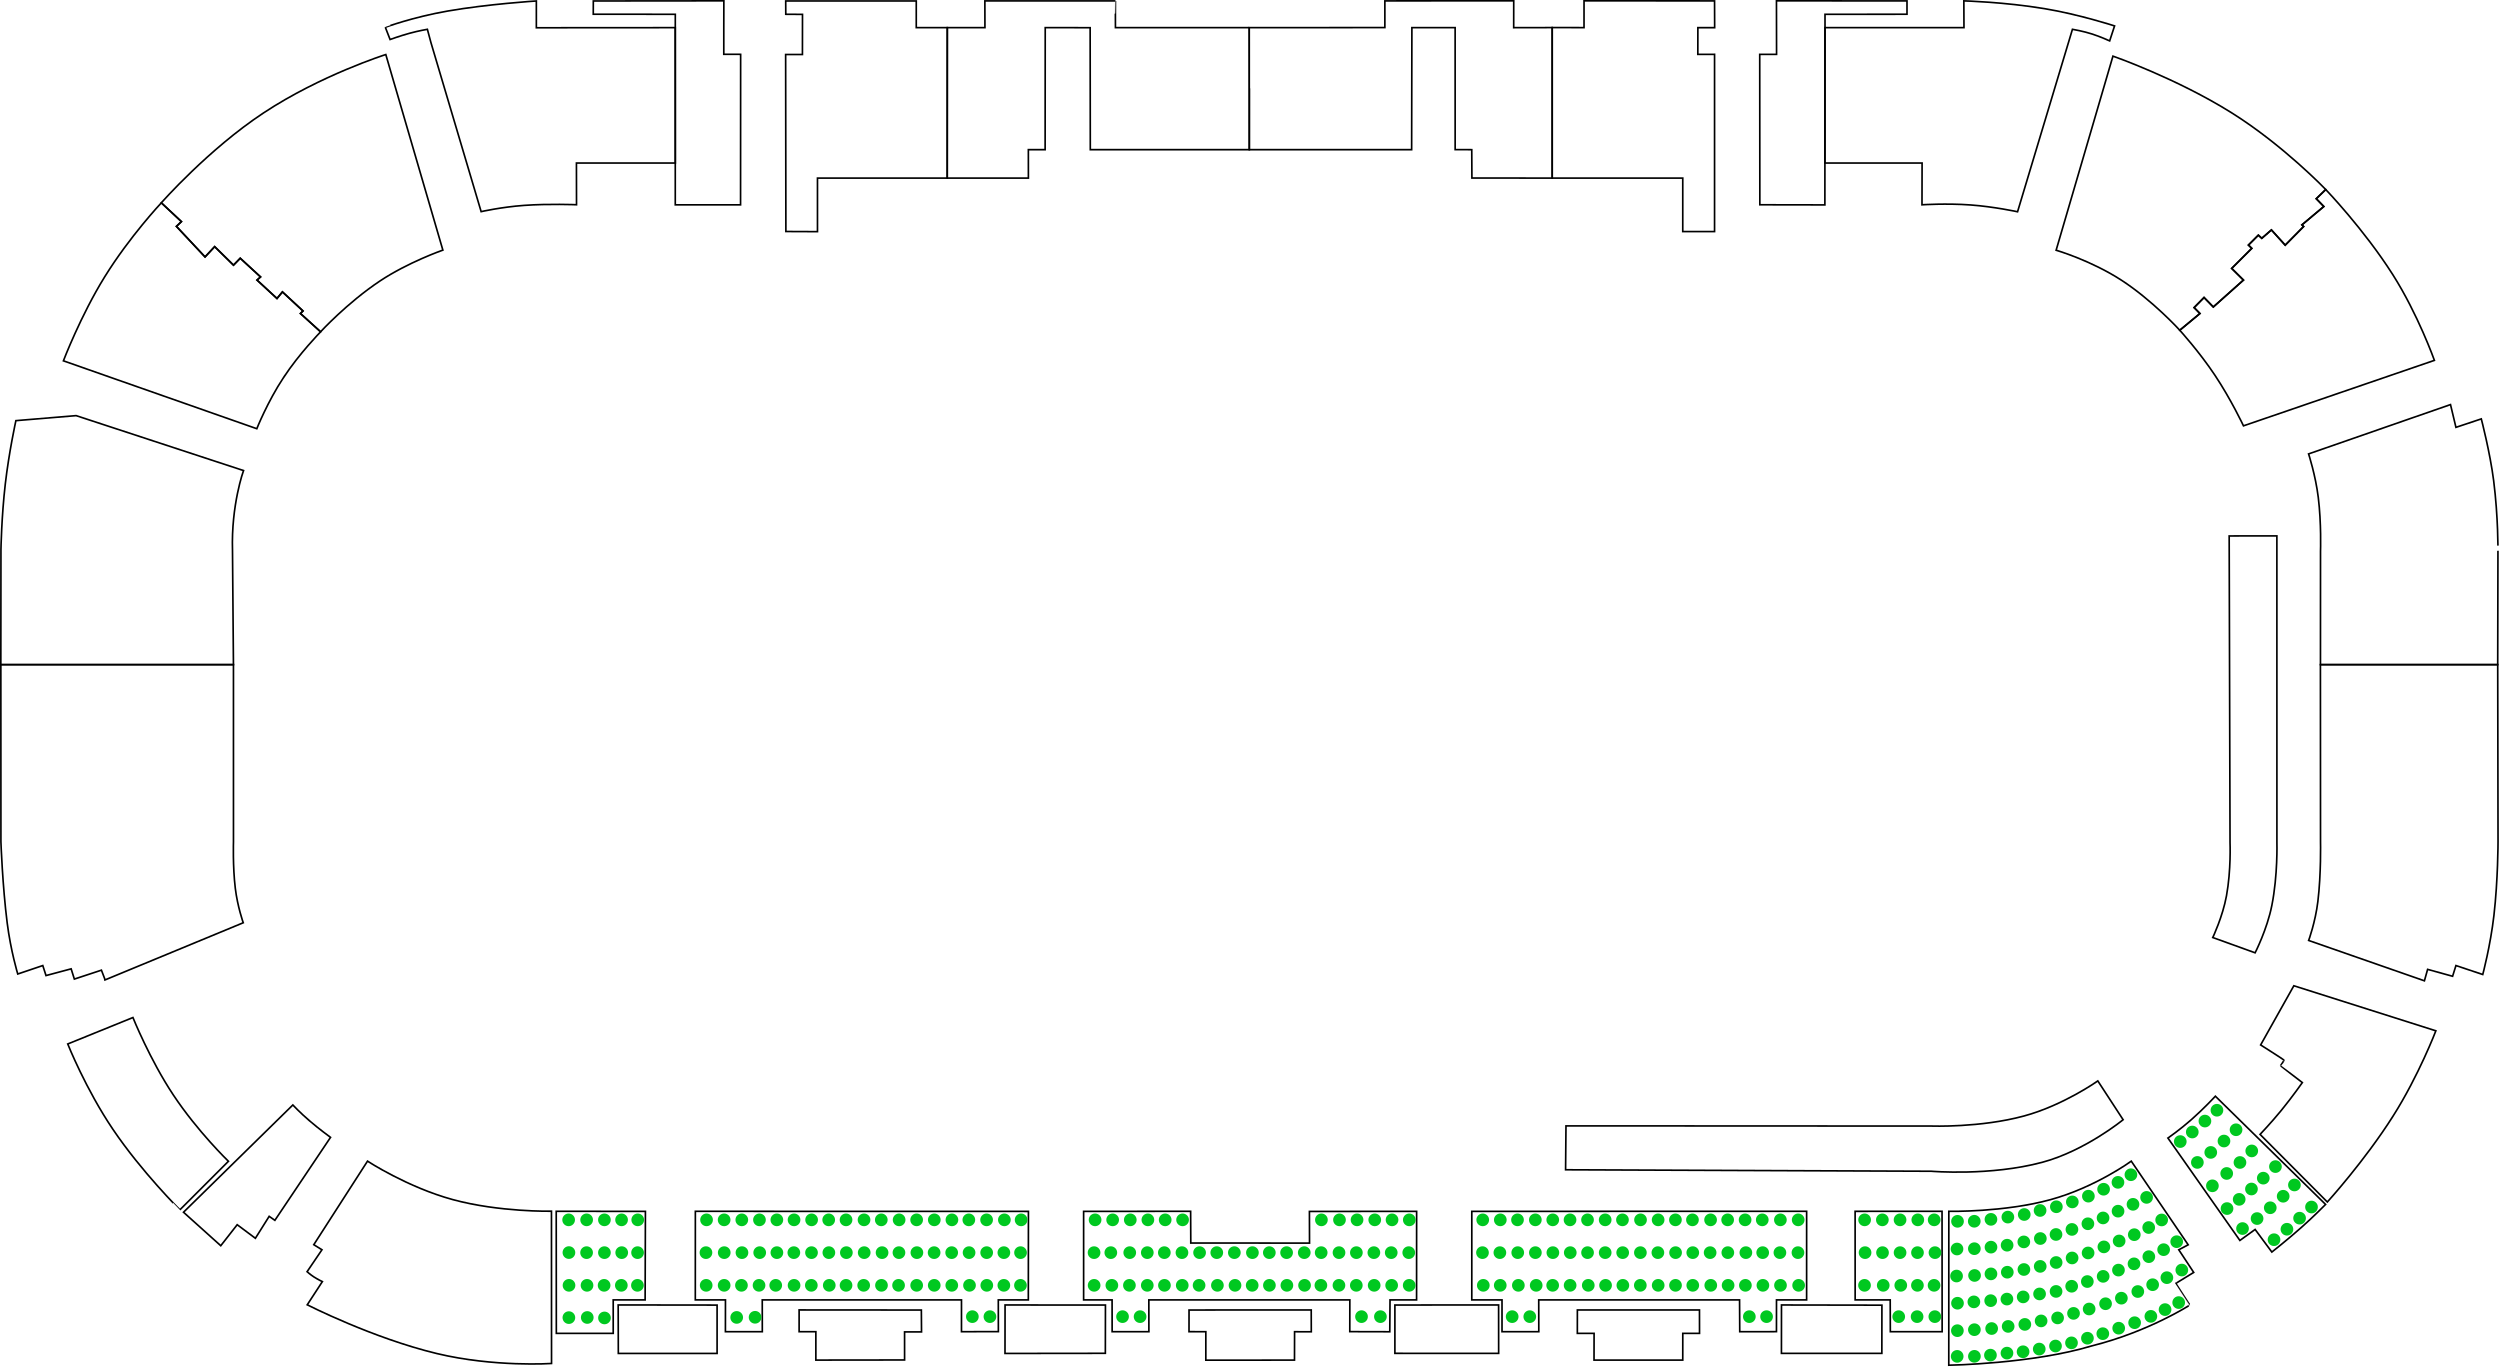 <svg xmlns="http://www.w3.org/2000/svg" xml:space="preserve" id="svg1" version="1.1" viewBox="0 0 1495.313 817.387"><g id="SECTORS" transform="matrix(1.001 0 0 1 -12.518 -2.48)"><path id="Disabled" fill="none" stroke="#000" stroke-width="1" d="m947.99 702.15.23-26.26 218.29.11s29.3 1.06 55.34-6c23.59-6.4 44.16-20.99 44.16-20.99l15.12 23.2s-22.63 18.56-48.25 25.45c-31.13 8.37-66.34 5.37-66.34 5.37zM1370 544.04c-2.83 14.31-10 28.34-10 28.34l-25.3-9.14s5.91-12.45 8.18-24.91c2.82-15.55 2.13-31.81 2.13-31.81l-.51-183.48 28.5-.03.02 183.46s.57 19.4-3.02 37.57z"/><path id="Normal 10" fill="none" stroke="#000" stroke-width="1" d="m1399.02 400 .06 106.14s.41 19.06-1.58 35.51c-1.49 12.4-5.51 23.35-5.51 23.35l69.17 24.13 1.91-6.85 14.93 4.13 2-6.41 16.02 5.36s4.58-17.1 6.68-35.36c2.44-21.2 2.45-43.99 2.45-43.99l-.19-106.01zm43.44 270c15.23-24.04 25.54-50.96 25.54-50.96l-84.86-26.95-19.84 35.39s13.68 8.72 13.95 9.05c.13.09-2.02 3.47-2.13 3.47.11 0 13.1 10 13.1 10s-5.87 8.4-12.6 16.66c-5.84 7.16-12.66 14.33-12.66 14.33l40.19 40.44s22.22-24.45 39.31-51.43z"/><path id="Normal 9" fill="none" stroke="#000" stroke-width="1" d="M1336 226.93c-9.5-14.26-21.04-26.93-21.04-26.93l12.07-10-3.48-3.54 5.94-6.05 5.52 5.67 18.03-16.08-7.05-6.98 12-12-1.98-1.96 5.91-5.92 2.07 1.87 5.75-5.01 8.24 9.12 10.98-11.14-1-1.01 13.1-10.98-4.53-4.67 5.67-5.48s22.78 23.71 40.02 50.83c15.08 23.74 24.91 51.34 24.91 51.34l-114.08 39.17s-7.5-15.92-17.05-30.25zm61.74 73.07c-1.64-13.34-5.79-26.03-5.79-26.03l84.8-29.5 3.25 13.62 15.15-5.06s5.27 20.19 7.39 36.97c2.77 21.96 2.56 41.92 2.56 41.91l-.14 68.09h-105.91l.03-67.98s.56-16.5-1.34-32.02z"/><path id="Normal 8" fill="none" stroke="#000" stroke-width="1" d="m1102.99 19 83.04-.01-.07-15.99s24.18.66 48.24 4.66c20.72 3.45 41.82 10.32 41.82 10.32l-2.94 8.97s-4.97-2.31-10.34-4.08c-5.16-1.7-11.89-2.87-11.89-2.87l-32.8 109.14s-14.03-3.04-28.05-4.07c-14.52-1.06-29.05-.1-29.05-.1l.06-24.97h-58.07zm243.05 51c-32.86-20.61-70.99-33.95-70.99-33.95l-33.95 116.09s20.68 6.06 38.9 17.86c18.71 12.12 34.98 30 34.98 30l12.06-10-3.51-3.53 5.95-6.05 5.53 5.69 18.01-16.11-7.01-6.96 12.01-12.01-2.01-1.98 5.91-5.91 2.07 1.88 5.75-5.02 8.24 9.11 11-11.13-1-1.01 6.98-5.87 6.1-5.1-4.53-4.65 5.66-5.53s-25.51-26.6-56.15-45.82z"/><path id="Normal 7" fill="none" stroke="#000" stroke-width="1" d="M940 18.98V109h78v31.99l19 .01V34.98l-10 .03.03-15.98h10.03L1037 3l-77.99-.01-.01 16zm124.06 105.98 38.86.07.08-106.02v-7.99l48.99-.01V3.02l-78-.04.06 32.02-10.06.01z"/><path id="Normal 6" fill="none" stroke="#000" stroke-width="1" d="m758.98 19 .02 73h97l.15-73h25.84l.01 72.98 9.92.02.09 16.96L940 109V18.98l-23.02.05.02-16.04L840 3v15.98z"/><path id="Normal 5" fill="none" stroke="#000" stroke-width="1" d="m578.55 19-.04 90H627l-.02-17H637l.06-73 26.84.04.09 72.96h95.02s.06-73-.03-73h-79.97s-.06-16 0-16l-78.02.02.04 15.98z"/><path id="Normal 4" fill="none" stroke="#000" stroke-width="1" d="M416.01 19.01 416 125h39.01l.05-90.02-10.07-.04V19.08l.04-16.1-78 .08-.03 7.92 49.02.05zm66.08 121.94 18.88.08v-32.04l77.54.01.04-90-18.55.01V3.04h-78.01l.04 7.97 9.99.07-.04 24.01h-10.03z"/><path id="Normal 3" fill="none" stroke="#000" stroke-width="1" d="M239.38 170.65c-19.46 13.01-35.32 30.28-35.32 30.28L192.03 190l1.53-1.52-12.31-11.41-3.25 3.95L166.09 170l2.1-1.9-12.14-11.17-4.02 4.14L140.76 150l-5.75 6.15-17.09-18.27 2.99-2.85-12.01-11.24s28.14-32 61.1-53.79c34.09-22.54 73.03-34.9 73.03-34.9l34.1 116.98s-20.86 7.28-37.75 18.57zm17.94-148.3c-5.87 1.62-11.73 3.76-11.73 3.76l-2.84-7.31S259.1 12.74 280 9.09c24-4.19 52.99-6.03 52.99-6.03v16.02l83.01-.06.04 80.98h-59.1l.05 24.94s-16.46-.68-31.45.4c-13.42.98-25.54 3.73-25.54 3.73L270 27.94 267.87 20s-5.32.92-10.55 2.35z"/><path id="Normal 2" fill="none" stroke="#000" stroke-width="1" d="M13 400h138.99s-.07-3.05-.56-68.16c-.86-27.4 6.59-47.9 6.59-47.9L57.99 251.08l-35.99 3s-4.11 18.66-6.33 37.86c-2.24 19.36-2.6 39.27-2.6 39.27zm168.88-171.65c-9.5 14.42-15.93 30.55-15.93 30.55L50.39 218.3s10.38-27.16 24.69-50.27c14.94-24.13 33.83-44.24 33.83-44.24l12 11.24-3 2.87 17.12 18.27 5.75-6.17 11.24 11.09 4.02-4.15 12.14 11.18-2.11 1.88 11.95 11.02 3.26-3.96 12.26 11.41-1.53 1.53 12.07 10.95s-12.63 12.85-22.2 27.4z"/><path id="Normal 1" fill="none" stroke="#000" stroke-width="1" d="M116.03 657.34c14.59 21.99 32.97 39.73 32.97 39.73l-29 29.03S97.2 703.46 80 678c-16.28-24.1-27.02-51.09-27.02-51.09l38.95-15.82s10.17 25.28 24.1 46.25zm37.07-123.58c1.34 11.08 4.75 20.64 4.75 20.64l-82.57 34.19s-.06-.54-2.17-5.83c-16.17 5.36-.26.03-16.17 5.33-1.81-5.72-1.93-6.12-1.93-6.12L40 585.99 38.07 580l-14.96 5.06s-4.18-13.78-6.31-30.53c-2.8-22.05-3.75-48.55-3.75-48.55L13.01 400H152l.01 106.01s-.47 14.79 1.09 27.75z"/><path id="VIP-Disabled" fill="none" stroke="#000" stroke-width="1" d="m381.89 783 59.1.08v28.93h-59.02zm231.17.02 59.98.04-.06 28.87-59.96.08zm232.93.02 61.97-.03.03 28.96-62-.03zm231-.02 60.01.11-.04 28.84h-60z"/><path id="L-VIP" fill="none" stroke="#000" stroke-width="1" d="M273.56 812.08c34.29 8.24 68.5 5.94 68.5 5.94l-.04-91.08s-31.14.63-58.94-6.94c-27.15-7.4-50.98-23.01-50.98-23.01L200 746.96l4.88 3.04-8.89 13.12s1.95 1.74 4.01 3.08c2.46 1.6 5.12 2.84 5.12 2.84l-9.04 13.88s39.02 19.91 77.48 29.16zm-75.86-139c5.29 4.55 12.3 9.69 12.3 9.69l-33.25 49.62-3.41-2.39-8.24 13.13-10.87-8.12-9.82 12.57-22.26-20.03 65.33-64.16s4.28 4.59 10.22 9.69z"/><path id="VVIP" fill="none" stroke="#000" stroke-width="1" d="m490 785.98 73.04.06.1 13.07h-10.13l.01 16.8-53.02.07v-16.97h-10zm232.99.05 73.01-.04.04 13.05-9.99-.02L786 816l-52.98.03v-17.04l-10.05-.01zm232.04-.01h72.96l.03 13.98h-10l-.02 16-53.02-.02.04-15.98h-10.01z"/><g id="Sector-VIP"><path id="VIP" fill="none" stroke="#000" stroke-width="1" d="M344.93 800h33.99v-20h19.07l.17-52.96-53.29-.06zM428 727l-.03 53h18.02l-.03 19.01h22.05l-.03-19.01h119.04v19l22.04-.04-.04-18.96h17.94l.06-52.95zm232 .02V780h17.01l.03 19H699l-.03-19h120.1l-.03 18.97 23.9.06.14-19.03h15.87l.03-52.97-64.06.03.06 18.94-70.95-.03-.09-18.97zm231.95 0-.01 52.98H910v19h21.98l-.04-19h120l.11 19.01 21.94-.03.02-18.98h18l.01-53.01zm229.04-.01.02 52.99h20.95l.07 19.01h30.96l-.06-72.02z"/><circle cx="352.28" cy="732.102" r="3.789" style="display:inline;fill:#00c820;stroke-width:.999" id="VIP-S-1"/><circle cx="363.039" cy="732.102" r="3.789" style="display:inline;fill:#00c820;stroke-width:.999" id="VIP-S-2"/><circle cx="373.66" cy="732.102" r="3.789" style="display:inline;fill:#00c820;stroke-width:.999" id="VIP-S-3"/><circle cx="383.911" cy="732.102" r="3.789" style="display:inline;fill:#00c820;stroke-width:.999" id="VIP-S-4"/><circle cx="393.571" cy="732.102" r="3.789" style="display:inline;fill:#00c820;stroke-width:.999" id="VIP-S-5"/><circle cx="434.692" cy="732.102" r="3.789" style="display:inline;fill:#00c820;stroke-width:.999" id="VIP-S-6"/><circle id="VIP-S-7" cx="445.194" cy="732.102" r="3.793" style="display:inline;fill:#00c820;stroke-width:1"/><circle id="VIP-S-8" cx="455.75" cy="732.102" r="3.793" style="display:inline;fill:#00c820;stroke-width:1"/><circle id="VIP-S-9" cx="466.305" cy="732.102" r="3.793" style="display:inline;fill:#00c820;stroke-width:1"/><circle id="VIP-S-10" cx="476.698" cy="732.103" r="3.793" style="display:inline;fill:#00c820;stroke-width:1"/><circle id="VIP-S-11" cx="486.97" cy="732.103" r="3.793" style="display:inline;fill:#00c820;stroke-width:1"/><circle id="VIP-S-12" cx="497.464" cy="732.102" r="3.793" style="display:inline;fill:#00c820;stroke-width:1"/><circle id="VIP-S-13" cx="507.675" cy="732.103" r="3.793" style="display:inline;fill:#00c820;stroke-width:1"/><circle id="VIP-S-14" cx="518.039" cy="732.103" r="3.793" style="display:inline;fill:#00c820;stroke-width:1"/><circle id="VIP-S-15" cx="528.788" cy="732.102" r="3.793" style="display:inline;fill:#00c820;stroke-width:1"/><circle id="VIP-S-16" cx="539.099" cy="732.102" r="3.793" style="display:inline;fill:#00c820;stroke-width:1"/><circle id="VIP-S-17" cx="549.757" cy="732.103" r="3.793" style="display:inline;fill:#00c820;stroke-width:1"/><circle id="VIP-S-18" cx="560.223" cy="732.103" r="3.793" style="display:inline;fill:#00c820;stroke-width:1"/><circle id="VIP-S-19" cx="570.768" cy="732.102" r="3.793" style="display:inline;fill:#00c820;stroke-width:1"/><circle id="VIP-S-20" cx="581.304" cy="732.103" r="3.793" style="display:inline;fill:#00c820;stroke-width:1"/><circle id="VIP-S-21" cx="591.41" cy="732.102" r="3.793" style="display:inline;fill:#00c820;stroke-width:1"/><circle id="VIP-S-22" cx="602.029" cy="732.103" r="3.793" style="display:inline;fill:#00c820;stroke-width:1"/><circle id="VIP-S-23" cx="612.645" cy="732.102" r="3.793" style="display:inline;fill:#00c820;stroke-width:1"/><circle id="VIP-S-24" cx="622.652" cy="732.102" r="3.793" style="display:inline;fill:#00c820;stroke-width:1"/><circle id="VIP-S-25" cx="666.854" cy="732.103" r="3.793" style="display:inline;fill:#00c820;stroke-width:1"/><circle id="VIP-S-26" cx="677.347" cy="732.103" r="3.793" style="display:inline;fill:#00c820;stroke-width:1"/><circle id="VIP-S-27" cx="687.883" cy="732.102" r="3.793" style="display:inline;fill:#00c820;stroke-width:1"/><circle id="VIP-S-28" cx="698.398" cy="732.102" r="3.793" style="display:inline;fill:#00c820;stroke-width:1"/><circle id="VIP-S-29" cx="708.733" cy="732.102" r="3.793" style="display:inline;fill:#00c820;stroke-width:1"/><circle id="VIP-S-30" cx="719.134" cy="732.103" r="3.793" style="display:inline;fill:#00c820;stroke-width:1"/><circle id="VIP-S-31" cx="802.085" cy="732.103" r="3.793" style="display:inline;fill:#00c820;stroke-width:1"/><circle id="VIP-S-32" cx="812.887" cy="732.102" r="3.793" style="display:inline;fill:#00c820;stroke-width:1"/><circle id="VIP-S-33" cx="823.382" cy="732.103" r="3.793" style="display:inline;fill:#00c820;stroke-width:1"/><circle id="VIP-S-34" cx="833.957" cy="732.102" r="3.793" style="display:inline;fill:#00c820;stroke-width:1"/><circle id="VIP-S-35" cx="844.288" cy="732.103" r="3.793" style="display:inline;fill:#00c820;stroke-width:1"/><circle id="VIP-S-36" cx="854.599" cy="732.103" r="3.793" style="display:inline;fill:#00c820;stroke-width:1"/><circle id="VIP-S-37" cx="898.477" cy="732.103" r="3.793" style="display:inline;fill:#00c820;stroke-width:1"/><circle id="VIP-S-38" cx="908.982" cy="732.103" r="3.793" style="display:inline;fill:#00c820;stroke-width:1"/><circle id="VIP-S-39" cx="919.256" cy="732.103" r="3.793" style="display:inline;fill:#00c820;stroke-width:1"/><circle id="VIP-S-40" cx="929.913" cy="732.103" r="3.793" style="display:inline;fill:#00c820;stroke-width:1"/><circle id="VIP-S-41" cx="940.32" cy="732.103" r="3.793" style="display:inline;fill:#00c820;stroke-width:1"/><circle id="VIP-S-42" cx="950.653" cy="732.103" r="3.793" style="display:inline;fill:#00c820;stroke-width:1"/><circle id="VIP-S-43" cx="961.097" cy="732.103" r="3.793" style="display:inline;fill:#00c820;stroke-width:1"/><circle id="VIP-S-44" cx="971.641" cy="732.103" r="3.793" style="display:inline;fill:#00c820;stroke-width:1"/><circle id="VIP-S-45" cx="981.972" cy="732.103" r="3.793" style="display:inline;fill:#00c820;stroke-width:1"/><circle id="VIP-S-46" cx="992.764" cy="732.103" r="3.793" style="display:inline;fill:#00c820;stroke-width:1"/><circle id="VIP-S-47" cx="1003.287" cy="732.103" r="3.793" style="display:inline;fill:#00c820;stroke-width:1"/><circle id="VIP-S-48" cx="1013.617" cy="732.102" r="3.793" style="display:inline;fill:#00c820;stroke-width:1"/><circle id="VIP-S-49" cx="1023.796" cy="732.103" r="3.793" style="display:inline;fill:#00c820;stroke-width:1"/><circle id="VIP-S-50" cx="1034.626" cy="732.103" r="3.793" style="display:inline;fill:#00c820;stroke-width:1"/><circle id="VIP-S-51" cx="1044.823" cy="732.103" r="3.793" style="display:inline;fill:#00c820;stroke-width:1"/><circle id="VIP-S-52" cx="1055.25" cy="732.103" r="3.793" style="display:inline;fill:#00c820;stroke-width:1"/><circle id="VIP-S-53" cx="1065.505" cy="732.103" r="3.793" style="display:inline;fill:#00c820;stroke-width:1"/><circle id="VIP-S-54" cx="1076.335" cy="732.103" r="3.793" style="display:inline;fill:#00c820;stroke-width:1"/><circle id="VIP-S-55" cx="1086.974" cy="732.103" r="3.793" style="display:inline;fill:#00c820;stroke-width:1"/><circle id="VIP-S-56" cx="1126.667" cy="732.103" r="3.793" style="display:inline;fill:#00c820;stroke-width:1"/><circle id="VIP-S-57" cx="1137.267" cy="732.103" r="3.793" style="display:inline;fill:#00c820;stroke-width:1"/><circle id="VIP-S-58" cx="1147.847" cy="732.103" r="3.793" style="display:inline;fill:#00c820;stroke-width:1"/><circle id="VIP-S-59" cx="1158.447" cy="732.103" r="3.793" style="display:inline;fill:#00c820;stroke-width:1"/><circle id="VIP-S-60" cx="1168.221" cy="732.103" r="3.793" style="display:inline;fill:#00c820;stroke-width:1"/><circle id="VIP-S-61" cx="352.451" cy="751.673" r="3.793" style="display:inline;fill:#00c820;stroke-width:1"/><circle id="VIP-S-62" cx="363.01" cy="751.714" r="3.793" style="display:inline;fill:#00c820;stroke-width:1"/><circle id="VIP-S-63" cx="373.665" cy="751.714" r="3.793" style="display:inline;fill:#00c820;stroke-width:1"/><circle id="VIP-S-64" cx="384.001" cy="751.714" r="3.793" style="display:inline;fill:#00c820;stroke-width:1"/><circle id="VIP-S-65" cx="393.473" cy="751.714" r="3.793" style="display:inline;fill:#00c820;stroke-width:1"/><circle id="VIP-S-66" cx="434.332" cy="751.714" r="3.793" style="display:inline;fill:#00c820;stroke-width:1"/><circle id="VIP-S-67" cx="445.256" cy="751.714" r="3.793" style="display:inline;fill:#00c820;stroke-width:1"/><circle id="VIP-S-68" cx="455.851" cy="751.714" r="3.793" style="display:inline;fill:#00c820;stroke-width:1"/><circle id="VIP-S-69" cx="466.452" cy="751.714" r="3.793" style="display:inline;fill:#00c820;stroke-width:1"/><circle id="VIP-S-70" cx="476.718" cy="751.714" r="3.793" style="display:inline;fill:#00c820;stroke-width:1"/><circle id="VIP-S-71" cx="486.848" cy="751.714" r="3.793" style="display:inline;fill:#00c820;stroke-width:1"/><circle id="VIP-S-72" cx="497.404" cy="751.714" r="3.793" style="display:inline;fill:#00c820;stroke-width:1"/><circle id="VIP-S-73" cx="507.775" cy="751.714" r="3.793" style="display:inline;fill:#00c820;stroke-width:1"/><circle id="VIP-S-74" cx="518.232" cy="751.714" r="3.793" style="display:inline;fill:#00c820;stroke-width:1"/><circle id="VIP-S-75" cx="528.89" cy="751.714" r="3.793" style="display:inline;fill:#00c820;stroke-width:1"/><circle id="VIP-S-76" cx="539.566" cy="751.714" r="3.793" style="display:inline;fill:#00c820;stroke-width:1"/><circle id="VIP-S-77" cx="549.654" cy="751.714" r="3.793" style="display:inline;fill:#00c820;stroke-width:1"/><circle id="VIP-S-78" cx="560.373" cy="751.714" r="3.793" style="display:inline;fill:#00c820;stroke-width:1"/><circle id="VIP-S-79" cx="570.667" cy="751.714" r="3.793" style="display:inline;fill:#00c820;stroke-width:1"/><circle id="VIP-S-80" cx="581.162" cy="751.714" r="3.793" style="display:inline;fill:#00c820;stroke-width:1"/><circle id="VIP-S-81" cx="591.555" cy="751.714" r="3.793" style="display:inline;fill:#00c820;stroke-width:1"/><circle id="VIP-S-82" cx="602.071" cy="751.714" r="3.793" style="display:inline;fill:#00c820;stroke-width:1"/><circle id="VIP-S-83" cx="612.344" cy="751.714" r="3.793" style="display:inline;fill:#00c820;stroke-width:1"/><circle id="VIP-S-84" cx="622.305" cy="751.714" r="3.793" style="display:inline;fill:#00c820;stroke-width:1"/><circle id="VIP-S-85" cx="666.241" cy="751.714" r="3.793" style="display:inline;fill:#00c820;stroke-width:1"/><circle id="VIP-S-86" cx="676.248" cy="751.714" r="3.793" style="display:inline;fill:#00c820;stroke-width:1"/><circle id="VIP-S-87" cx="687.558" cy="751.714" r="3.793" style="display:inline;fill:#00c820;stroke-width:1"/><circle id="VIP-S-88" cx="698.049" cy="751.714" r="3.793" style="display:inline;fill:#00c820;stroke-width:1"/><circle id="VIP-S-89" cx="708.223" cy="751.714" r="3.793" style="display:inline;fill:#00c820;stroke-width:1"/><circle id="VIP-S-90" cx="718.757" cy="751.714" r="3.793" style="display:inline;fill:#00c820;stroke-width:1"/><circle id="VIP-S-91" cx="729.291" cy="751.714" r="3.793" style="display:inline;fill:#00c820;stroke-width:1"/><circle id="VIP-S-92" cx="739.564" cy="751.714" r="3.793" style="display:inline;fill:#00c820;stroke-width:1"/><circle id="VIP-S-93" cx="750.059" cy="751.714" r="3.793" style="display:inline;fill:#00c820;stroke-width:1"/><circle id="VIP-S-94" cx="760.859" cy="751.714" r="3.793" style="display:inline;fill:#00c820;stroke-width:1"/><circle id="VIP-S-95" cx="770.965" cy="751.714" r="3.793" style="display:inline;fill:#00c820;stroke-width:1"/><circle id="VIP-S-96" cx="781.28" cy="751.714" r="3.793" style="display:inline;fill:#00c820;stroke-width:1"/><circle id="VIP-S-97" cx="791.836" cy="751.714" r="3.793" style="display:inline;fill:#00c820;stroke-width:1"/><circle id="VIP-S-98" cx="801.942" cy="751.714" r="3.793" style="display:inline;fill:#00c820;stroke-width:1"/><circle id="VIP-S-99" cx="812.6" cy="751.714" r="3.793" style="display:inline;fill:#00c820;stroke-width:1"/><circle id="VIP-S-100" cx="822.975" cy="751.714" r="3.793" style="display:inline;fill:#00c820;stroke-width:1"/><circle id="VIP-S-101" cx="833.428" cy="751.714" r="3.793" style="display:inline;fill:#00c820;stroke-width:1"/><circle id="VIP-S-102" cx="843.799" cy="751.714" r="3.793" style="display:inline;fill:#00c820;stroke-width:1"/><circle id="VIP-S-103" cx="854.274" cy="751.714" r="3.793" style="display:inline;fill:#00c820;stroke-width:1"/><circle cx="898.329" cy="751.714" r="3.789" style="display:inline;fill:#00c820;stroke-width:.999" id="VIP-S-104"/><circle cx="908.722" cy="751.714" r="3.789" style="display:inline;fill:#00c820;stroke-width:.999" id="VIP-S-105"/><circle cx="919.401" cy="751.714" r="3.789" style="display:inline;fill:#00c820;stroke-width:.999" id="VIP-S-106"/><circle cx="929.935" cy="751.714" r="3.789" style="display:inline;fill:#00c820;stroke-width:.999" id="VIP-S-107"/><circle cx="940.388" cy="751.714" r="3.789" style="display:inline;fill:#00c820;stroke-width:.999" id="VIP-S-108"/><circle cx="950.781" cy="751.714" r="3.789" style="display:inline;fill:#00c820;stroke-width:.999" id="VIP-S-109"/><circle cx="961.114" cy="751.714" r="3.789" style="display:inline;fill:#00c820;stroke-width:.999" id="VIP-S-110"/><circle cx="971.648" cy="751.714" r="3.789" style="display:inline;fill:#00c820;stroke-width:.999" id="VIP-S-111"/><circle cx="982.105" cy="751.714" r="3.789" style="display:inline;fill:#00c820;stroke-width:.999" id="VIP-S-112"/><circle cx="992.682" cy="751.714" r="3.789" style="display:inline;fill:#00c820;stroke-width:.999" id="VIP-S-113"/><circle cx="1003.135" cy="751.714" r="3.789" style="display:inline;fill:#00c820;stroke-width:.999" id="VIP-S-114"/><circle cx="1013.711" cy="751.714" r="3.789" style="display:inline;fill:#00c820;stroke-width:.999" id="VIP-S-115"/><circle cx="1023.984" cy="751.714" r="3.789" style="display:inline;fill:#00c820;stroke-width:.999" id="VIP-S-116"/><circle cx="1034.355" cy="751.714" r="3.789" style="display:inline;fill:#00c820;stroke-width:.999" id="VIP-S-117"/><circle cx="1044.932" cy="751.714" r="3.789" style="display:inline;fill:#00c820;stroke-width:.999" id="VIP-S-118"/><circle cx="1055.711" cy="751.714" r="3.789" style="display:inline;fill:#00c820;stroke-width:.999" id="VIP-S-119"/><circle cx="1065.76" cy="751.714" r="3.789" style="display:inline;fill:#00c820;stroke-width:.999" id="VIP-S-120"/><circle cx="1076.05" cy="751.714" r="3.789" style="display:inline;fill:#00c820;stroke-width:.999" id="VIP-S-121"/><circle cx="1086.829" cy="751.714" r="3.789" style="display:inline;fill:#00c820;stroke-width:.999" id="VIP-S-122"/><circle cx="1126.936" cy="751.714" r="3.789" style="display:inline;fill:#00c820;stroke-width:.999" id="VIP-S-123"/><circle cx="1137.365" cy="751.714" r="3.789" style="display:inline;fill:#00c820;stroke-width:.999" id="VIP-S-124"/><circle cx="1147.85" cy="751.714" r="3.789" style="display:inline;fill:#00c820;stroke-width:.999" id="VIP-S-125"/><circle cx="1158.257" cy="751.714" r="3.789" style="display:inline;fill:#00c820;stroke-width:.999" id="VIP-S-126"/><circle cx="1168.704" cy="751.714" r="3.789" style="display:inline;fill:#00c820;stroke-width:.999" id="VIP-S-127"/><circle cx="352.506" cy="771.269" r="3.789" style="display:inline;fill:#00c820;stroke-width:.999" id="VIP-S-128"/><circle cx="363.267" cy="771.269" r="3.789" style="display:inline;fill:#00c820;stroke-width:.999" id="VIP-S-129"/><circle cx="373.476" cy="771.269" r="3.789" style="display:inline;fill:#00c820;stroke-width:.999" id="VIP-S-130"/><circle cx="383.766" cy="771.269" r="3.789" style="display:inline;fill:#00c820;stroke-width:.999" id="VIP-S-131"/><circle cx="393.386" cy="771.269" r="3.789" style="display:inline;fill:#00c820;stroke-width:.999" id="VIP-S-132"/><circle cx="434.469" cy="771.269" r="3.789" style="display:inline;fill:#00c820;stroke-width:.999" id="VIP-S-133"/><circle cx="445.209" cy="771.269" r="3.789" style="display:inline;fill:#00c820;stroke-width:.999" id="VIP-S-134"/><circle cx="455.541" cy="771.269" r="3.789" style="display:inline;fill:#00c820;stroke-width:.999" id="VIP-S-135"/><circle cx="466.054" cy="771.269" r="3.789" style="display:inline;fill:#00c820;stroke-width:.999" id="VIP-S-136"/><circle cx="476.022" cy="771.269" r="3.789" style="display:inline;fill:#00c820;stroke-width:.999" id="VIP-S-137"/><circle cx="486.985" cy="771.269" r="3.789" style="display:inline;fill:#00c820;stroke-width:.999" id="VIP-S-138"/><circle cx="497.296" cy="771.269" r="3.789" style="display:inline;fill:#00c820;stroke-width:.999" id="VIP-S-139"/><circle cx="508.015" cy="771.269" r="3.789" style="display:inline;fill:#00c820;stroke-width:.999" id="VIP-S-140"/><circle cx="518.043" cy="771.269" r="3.789" style="display:inline;fill:#00c820;stroke-width:.999" id="VIP-S-141"/><circle cx="528.577" cy="771.269" r="3.789" style="display:inline;fill:#00c820;stroke-width:.999" id="VIP-S-142"/><circle cx="539.214" cy="771.269" r="3.789" style="display:inline;fill:#00c820;stroke-width:.999" id="VIP-S-143"/><circle cx="549.426" cy="771.269" r="3.789" style="display:inline;fill:#00c820;stroke-width:.999" id="VIP-S-144"/><circle cx="560.244" cy="771.269" r="3.789" style="display:inline;fill:#00c820;stroke-width:.999" id="VIP-S-145"/><circle cx="570.739" cy="771.269" r="3.789" style="display:inline;fill:#00c820;stroke-width:.999" id="VIP-S-146"/><circle cx="581.217" cy="771.269" r="3.789" style="display:inline;fill:#00c820;stroke-width:.999" id="VIP-S-147"/><circle cx="591.812" cy="771.269" r="3.789" style="display:inline;fill:#00c820;stroke-width:.999" id="VIP-S-148"/><circle cx="602.144" cy="771.269" r="3.789" style="display:inline;fill:#00c820;stroke-width:.999" id="VIP-S-149"/><circle cx="612.335" cy="771.269" r="3.789" style="display:inline;fill:#00c820;stroke-width:.999" id="VIP-S-150"/><circle cx="622.257" cy="771.269" r="3.789" style="display:inline;fill:#00c820;stroke-width:.999" id="VIP-S-151"/><circle cx="666.278" cy="771.269" r="3.789" style="display:inline;fill:#00c820;stroke-width:.999" id="VIP-S-152"/><circle cx="676.877" cy="771.269" r="3.789" style="display:inline;fill:#00c820;stroke-width:.999" id="VIP-S-153"/><circle cx="687.363" cy="771.269" r="3.789" style="display:inline;fill:#00c820;stroke-width:.999" id="VIP-S-154"/><circle cx="698.04" cy="771.269" r="3.789" style="display:inline;fill:#00c820;stroke-width:.999" id="VIP-S-155"/><circle cx="708.293" cy="771.269" r="3.789" style="display:inline;fill:#00c820;stroke-width:.999" id="VIP-S-156"/><circle cx="718.932" cy="771.269" r="3.789" style="display:inline;fill:#00c820;stroke-width:.999" id="VIP-S-157"/><circle cx="728.994" cy="771.269" r="3.789" style="display:inline;fill:#00c820;stroke-width:.999" id="VIP-S-158"/><circle cx="739.94" cy="771.269" r="3.789" style="display:inline;fill:#00c820;stroke-width:.999" id="VIP-S-159"/><circle cx="750.464" cy="771.269" r="3.789" style="display:inline;fill:#00c820;stroke-width:.999" id="VIP-S-160"/><circle cx="760.718" cy="771.269" r="3.789" style="display:inline;fill:#00c820;stroke-width:.999" id="VIP-S-161"/><circle cx="771.011" cy="771.269" r="3.789" style="display:inline;fill:#00c820;stroke-width:.999" id="VIP-S-162"/><circle cx="781.456" cy="771.269" r="3.789" style="display:inline;fill:#00c820;stroke-width:.999" id="VIP-S-163"/><circle cx="792.019" cy="771.269" r="3.789" style="display:inline;fill:#00c820;stroke-width:.999" id="VIP-S-164"/><circle cx="801.774" cy="771.269" r="3.789" style="display:inline;fill:#00c820;stroke-width:.999" id="VIP-S-165"/><circle cx="812.565" cy="771.269" r="3.789" style="display:inline;fill:#00c820;stroke-width:.999" id="VIP-S-166"/><circle cx="822.935" cy="771.269" r="3.789" style="display:inline;fill:#00c820;stroke-width:.999" id="VIP-S-167"/><circle cx="833.612" cy="771.269" r="3.789" style="display:inline;fill:#00c820;stroke-width:.999" id="VIP-S-168"/><circle cx="844.058" cy="771.269" r="3.789" style="display:inline;fill:#00c820;stroke-width:.999" id="VIP-S-169"/><circle cx="854.543" cy="771.269" r="3.789" style="display:inline;fill:#00c820;stroke-width:.999" id="VIP-S-170"/><circle cx="898.817" cy="771.269" r="3.789" style="display:inline;fill:#00c820;stroke-width:.999" id="VIP-S-171"/><circle cx="908.945" cy="771.269" r="3.789" style="display:inline;fill:#00c820;stroke-width:.999" id="VIP-S-172"/><circle cx="919.766" cy="771.269" r="3.789" style="display:inline;fill:#00c820;stroke-width:.999" id="VIP-S-173"/><circle cx="930.424" cy="771.269" r="3.789" style="display:inline;fill:#00c820;stroke-width:.999" id="VIP-S-174"/><circle cx="940.268" cy="771.269" r="3.789" style="display:inline;fill:#00c820;stroke-width:.999" id="VIP-S-175"/><circle cx="950.7" cy="771.269" r="3.789" style="display:inline;fill:#00c820;stroke-width:.999" id="VIP-S-176"/><circle cx="961.542" cy="771.269" r="3.789" style="display:inline;fill:#00c820;stroke-width:.999" id="VIP-S-177"/><circle cx="971.875" cy="771.269" r="3.789" style="display:inline;fill:#00c820;stroke-width:.999" id="VIP-S-178"/><circle cx="982.207" cy="771.269" r="3.789" style="display:inline;fill:#00c820;stroke-width:.999" id="VIP-S-179"/><circle cx="992.639" cy="771.269" r="3.789" style="display:inline;fill:#00c820;stroke-width:.999" id="VIP-S-180"/><circle cx="1003.319" cy="771.269" r="3.789" style="display:inline;fill:#00c820;stroke-width:.999" id="VIP-S-181"/><circle cx="1013.672" cy="771.269" r="3.789" style="display:inline;fill:#00c820;stroke-width:.999" id="VIP-S-182"/><circle cx="1023.984" cy="771.269" r="3.789" style="display:inline;fill:#00c820;stroke-width:.999" id="VIP-S-183"/><circle cx="1034.741" cy="771.269" r="3.789" style="display:inline;fill:#00c820;stroke-width:.999" id="VIP-S-184"/><circle cx="1045.095" cy="771.269" r="3.789" style="display:inline;fill:#00c820;stroke-width:.999" id="VIP-S-185"/><circle cx="1055.428" cy="771.269" r="3.789" style="display:inline;fill:#00c820;stroke-width:.999" id="VIP-S-186"/><circle cx="1065.88" cy="771.269" r="3.789" style="display:inline;fill:#00c820;stroke-width:.999" id="VIP-S-187"/><circle cx="1076.397" cy="771.269" r="3.789" style="display:inline;fill:#00c820;stroke-width:.999" id="VIP-S-188"/><circle cx="1087.239" cy="771.269" r="3.789" style="display:inline;fill:#00c820;stroke-width:.999" id="VIP-S-189"/><circle cx="1126.611" cy="771.269" r="3.789" style="display:inline;fill:#00c820;stroke-width:.999" id="VIP-S-190"/><circle cx="1137.787" cy="771.269" r="3.789" style="display:inline;fill:#00c820;stroke-width:.999" id="VIP-S-191"/><circle cx="1148.272" cy="771.269" r="3.789" style="display:inline;fill:#00c820;stroke-width:.999" id="VIP-S-192"/><circle cx="1158.219" cy="771.269" r="3.789" style="display:inline;fill:#00c820;stroke-width:.999" id="VIP-S-193"/><circle cx="1168.166" cy="771.269" r="3.789" style="display:inline;fill:#00c820;stroke-width:.999" id="VIP-S-194"/><circle cx="352.424" cy="790.579" r="3.789" style="display:inline;fill:#00c820;stroke-width:.999" id="VIP-S-195"/><circle cx="363.409" cy="790.501" r="3.789" style="display:inline;fill:#00c820;stroke-width:.999" id="VIP-S-196"/><circle cx="373.702" cy="790.771" r="3.789" style="display:inline;fill:#00c820;stroke-width:.999" id="VIP-S-197"/><circle cx="452.703" cy="790.463" r="3.789" style="display:inline;fill:#00c820;stroke-width:.999" id="VIP-S-198"/><circle cx="463.687" cy="790.386" r="3.789" style="display:inline;fill:#00c820;stroke-width:.999" id="VIP-S-199"/><circle cx="593.513" cy="789.997" r="3.789" style="display:inline;fill:#00c820;stroke-width:.999" id="VIP-S-200"/><circle cx="604.014" cy="789.997" r="3.789" style="display:inline;fill:#00c820;stroke-width:.999" id="VIP-S-201"/><circle cx="683.252" cy="789.997" r="3.789" style="display:inline;fill:#00c820;stroke-width:.999" id="VIP-S-202"/><circle cx="693.739" cy="789.997" r="3.789" style="display:inline;fill:#00c820;stroke-width:.999" id="VIP-S-203"/><circle cx="826.045" cy="789.997" r="3.789" style="display:inline;fill:#00c820;stroke-width:.999" id="VIP-S-204"/><circle cx="837.338" cy="789.997" r="3.789" style="display:inline;fill:#00c820;stroke-width:.999" id="VIP-S-205"/><circle cx="916.069" cy="789.997" r="3.789" style="display:inline;fill:#00c820;stroke-width:.999" id="VIP-S-206"/><circle cx="926.593" cy="789.997" r="3.789" style="display:inline;fill:#00c820;stroke-width:.999" id="VIP-S-207"/><circle cx="1057.788" cy="789.997" r="3.789" style="display:inline;fill:#00c820;stroke-width:.999" id="VIP-S-208"/><circle cx="1068.08" cy="789.997" r="3.789" style="display:inline;fill:#00c820;stroke-width:.999" id="VIP-S-209"/><circle cx="1147.043" cy="789.997" r="3.789" style="display:inline;fill:#00c820;stroke-width:.999" id="VIP-S-210"/><circle cx="1158.027" cy="789.997" r="3.789" style="display:inline;fill:#00c820;stroke-width:.999" id="VIP-S-211"/><circle cx="1168.626" cy="789.997" r="3.789" style="display:inline;fill:#00c820;stroke-width:.999" id="VIP-S-212"/></g><g id="Sector-R-VIP" style="display:inline;opacity:1"><path id="R-VIP" fill="none" stroke="#000" stroke-width="1" d="M1237.84 720c-27.79 7.65-60.86 7.01-60.86 7.01l-.03 92.04s49.84-.79 85.52-11.57c34.09-8.54 58.7-24.52 58.69-24.52-.03 0-8.38-12.96-8.38-12.96l10.52-6.45-8.92-13.55 5.62-2.97-34.01-50.03s-21.46 15.65-48.15 23zm70.06-36.81s7.19-5.01 13.96-10.99c7.39-6.51 14.4-14.04 14.4-14.04l65.85 64.72s-7 7.13-14.51 13.79c-8.49 7.53-17.6 14.7-17.6 14.7l-10-13.52-9.1 6.58z" style="display:inline"/><circle cx="1182.174" cy="732.983" r="3.789" style="fill:#00c820;stroke-width:.999" id="R-VIP-S-1"/><circle cx="1192.185" cy="732.946" r="3.789" style="fill:#00c820;stroke-width:.999" id="R-VIP-S-2"/><circle cx="1202.153" cy="731.803" r="3.789" style="fill:#00c820;stroke-width:.999" id="R-VIP-S-3"/><circle cx="1212.257" cy="730.46" r="3.789" style="fill:#00c820;stroke-width:.999" id="R-VIP-S-4"/><circle cx="1222.043" cy="728.907" r="3.789" style="fill:#00c820;stroke-width:.999" id="R-VIP-S-5"/><circle cx="1231.516" cy="726.5" r="3.789" style="fill:#00c820;stroke-width:.999" id="R-VIP-S-6"/><circle cx="1241.238" cy="724.276" r="3.789" style="fill:#00c820;stroke-width:.999" id="R-VIP-S-7"/><circle cx="1250.776" cy="721.38" r="3.789" style="fill:#00c820;stroke-width:.999" id="R-VIP-S-8"/><circle cx="1260.375" cy="717.933" r="3.789" style="fill:#00c820;stroke-width:.999" id="R-VIP-S-9"/><circle cx="1269.463" cy="713.79" r="3.789" style="fill:#00c820;stroke-width:.999" id="R-VIP-S-10"/><circle cx="1278.043" cy="709.67" r="3.789" style="fill:#00c820;stroke-width:.999" id="R-VIP-S-11"/><circle cx="1285.787" cy="705.12" r="3.789" style="fill:#00c820;stroke-width:.999" id="R-VIP-S-12"/><circle cx="1315.273" cy="685.275" r="3.789" style="fill:#00c820;stroke-width:.999" id="R-VIP-S-13"/><circle cx="1322.454" cy="679.57" r="3.789" style="fill:#00c820;stroke-width:.999" id="R-VIP-S-14"/><circle cx="1330.008" cy="673.017" r="3.789" style="fill:#00c820;stroke-width:.999" id="R-VIP-S-15"/><circle cx="1337.189" cy="666.542" r="3.789" style="fill:#00c820;stroke-width:.999" id="R-VIP-S-16"/><circle cx="1181.872" cy="749.55" r="3.789" style="fill:#00c820;stroke-width:.999" id="R-VIP-S-17"/><circle cx="1192.237" cy="749.353" r="3.789" style="fill:#00c820;stroke-width:.999" id="R-VIP-S-18"/><circle cx="1202.175" cy="748.43" r="3.789" style="fill:#00c820;stroke-width:.999" id="R-VIP-S-19"/><circle cx="1211.81" cy="747.27" r="3.789" style="fill:#00c820;stroke-width:.999" id="R-VIP-S-20"/><circle cx="1221.796" cy="745.289" r="3.789" style="fill:#00c820;stroke-width:.999" id="R-VIP-S-21"/><circle cx="1231.665" cy="743.271" r="3.789" style="fill:#00c820;stroke-width:.999" id="R-VIP-S-22"/><circle cx="1241.029" cy="740.851" r="3.789" style="fill:#00c820;stroke-width:.999" id="R-VIP-S-23"/><circle cx="1250.545" cy="737.831" r="3.789" style="fill:#00c820;stroke-width:.999" id="R-VIP-S-24"/><circle cx="1260.081" cy="734.444" r="3.789" style="fill:#00c820;stroke-width:.999" id="R-VIP-S-25"/><circle cx="1269.144" cy="730.962" r="3.789" style="fill:#00c820;stroke-width:.999" id="R-VIP-S-26"/><circle cx="1278.095" cy="726.911" r="3.789" style="fill:#00c820;stroke-width:.999" id="R-VIP-S-27"/><circle cx="1287.037" cy="722.819" r="3.789" style="fill:#00c820;stroke-width:.999" id="R-VIP-S-28"/><circle cx="1295.158" cy="718.67" r="3.789" style="fill:#00c820;stroke-width:.999" id="R-VIP-S-29"/><circle cx="1325.493" cy="697.758" r="3.789" style="fill:#00c820;stroke-width:.999" id="R-VIP-S-30"/><circle cx="1333.498" cy="691.769" r="3.789" style="fill:#00c820;stroke-width:.999" id="R-VIP-S-31"/><circle cx="1341.393" cy="684.961" r="3.789" style="fill:#00c820;stroke-width:.999" id="R-VIP-S-32"/><circle cx="1348.611" cy="678.215" r="3.789" style="fill:#00c820;stroke-width:.999" id="R-VIP-S-33"/><circle cx="1181.608" cy="765.708" r="3.789" style="fill:#00c820;stroke-width:.999" id="R-VIP-S-34"/><circle cx="1192.362" cy="765.366" r="3.789" style="fill:#00c820;stroke-width:.999" id="R-VIP-S-35"/><circle cx="1202.159" cy="764.42" r="3.789" style="fill:#00c820;stroke-width:.999" id="R-VIP-S-36"/><circle cx="1211.927" cy="763.422" r="3.789" style="fill:#00c820;stroke-width:.999" id="R-VIP-S-37"/><circle cx="1221.848" cy="761.802" r="3.789" style="fill:#00c820;stroke-width:.999" id="R-VIP-S-38"/><circle cx="1231.59" cy="759.934" r="3.789" style="fill:#00c820;stroke-width:.999" id="R-VIP-S-39"/><circle cx="1241.106" cy="757.612" r="3.789" style="fill:#00c820;stroke-width:.999" id="R-VIP-S-40"/><circle cx="1250.644" cy="754.9" r="3.789" style="fill:#00c820;stroke-width:.999" id="R-VIP-S-41"/><circle cx="1260.201" cy="751.903" r="3.789" style="fill:#00c820;stroke-width:.999" id="R-VIP-S-42"/><circle cx="1269.638" cy="748.275" r="3.789" style="fill:#00c820;stroke-width:.999" id="R-VIP-S-43"/><circle cx="1278.747" cy="744.727" r="3.789" style="fill:#00c820;stroke-width:.999" id="R-VIP-S-44"/><circle cx="1287.796" cy="740.975" r="3.789" style="fill:#00c820;stroke-width:.999" id="R-VIP-S-45"/><circle cx="1296.416" cy="736.693" r="3.789" style="fill:#00c820;stroke-width:.999" id="R-VIP-S-46"/><circle cx="1304.162" cy="732.166" r="3.789" style="fill:#00c820;stroke-width:.999" id="R-VIP-S-47"/><circle cx="1334.476" cy="711.743" r="3.789" style="fill:#00c820;stroke-width:.999" id="R-VIP-S-48"/><circle cx="1343.025" cy="704.356" r="3.789" style="fill:#00c820;stroke-width:.999" id="R-VIP-S-49"/><circle cx="1350.947" cy="697.785" r="3.789" style="fill:#00c820;stroke-width:.999" id="R-VIP-S-50"/><circle cx="1357.99" cy="690.876" r="3.789" style="fill:#00c820;stroke-width:.999" id="R-VIP-S-51"/><circle cx="1182.166" cy="781.973" r="3.789" style="fill:#00c820;stroke-width:.999" id="R-VIP-S-52"/><circle cx="1191.946" cy="781.159" r="3.789" style="fill:#00c820;stroke-width:.999" id="R-VIP-S-53"/><circle cx="1201.997" cy="780.438" r="3.789" style="fill:#00c820;stroke-width:.999" id="R-VIP-S-54"/><circle cx="1211.698" cy="779.496" r="3.789" style="fill:#00c820;stroke-width:.999" id="R-VIP-S-55"/><circle cx="1221.416" cy="778.191" r="3.789" style="fill:#00c820;stroke-width:.999" id="R-VIP-S-56"/><circle cx="1231.206" cy="776.421" r="3.789" style="fill:#00c820;stroke-width:.999" id="R-VIP-S-57"/><circle cx="1241.061" cy="774.911" r="3.789" style="fill:#00c820;stroke-width:.999" id="R-VIP-S-58"/><circle cx="1250.389" cy="771.821" r="3.789" style="fill:#00c820;stroke-width:.999" id="R-VIP-S-59"/><circle cx="1259.746" cy="769.003" r="3.789" style="fill:#00c820;stroke-width:.999" id="R-VIP-S-60"/><circle cx="1269.203" cy="765.904" r="3.789" style="fill:#00c820;stroke-width:.999" id="R-VIP-S-61"/><circle cx="1278.346" cy="762.159" r="3.789" style="fill:#00c820;stroke-width:.999" id="R-VIP-S-62"/><circle cx="1287.641" cy="758.406" r="3.789" style="fill:#00c820;stroke-width:.999" id="R-VIP-S-63"/><circle cx="1296.491" cy="754.125" r="3.789" style="fill:#00c820;stroke-width:.999" id="R-VIP-S-64"/><circle cx="1305.336" cy="749.939" r="3.789" style="fill:#00c820;stroke-width:.999" id="R-VIP-S-65"/><circle cx="1313.139" cy="745.166" r="3.789" style="fill:#00c820;stroke-width:.999" id="R-VIP-S-66"/><circle cx="1343.215" cy="725.354" r="3.789" style="fill:#00c820;stroke-width:.999" id="R-VIP-S-67"/><circle cx="1350.479" cy="719.843" r="3.789" style="fill:#00c820;stroke-width:.999" id="R-VIP-S-68"/><circle cx="1357.812" cy="713.657" r="3.789" style="fill:#00c820;stroke-width:.999" id="R-VIP-S-69"/><circle cx="1364.877" cy="707.166" r="3.789" style="fill:#00c820;stroke-width:.999" id="R-VIP-S-70"/><circle cx="1372.146" cy="700.248" r="3.789" style="fill:#00c820;stroke-width:.999" id="R-VIP-S-71"/><circle cx="1182.095" cy="798.388" r="3.789" style="fill:#00c820;stroke-width:.999" id="R-VIP-S-72"/><circle cx="1192.253" cy="797.801" r="3.789" style="fill:#00c820;stroke-width:.999" id="R-VIP-S-73"/><circle cx="1202.574" cy="797.11" r="3.789" style="fill:#00c820;stroke-width:.999" id="R-VIP-S-74"/><circle cx="1212.435" cy="795.84" r="3.789" style="fill:#00c820;stroke-width:.999" id="R-VIP-S-75"/><circle cx="1222.401" cy="794.639" r="3.789" style="fill:#00c820;stroke-width:.999" id="R-VIP-S-76"/><circle cx="1232.127" cy="792.553" r="3.789" style="fill:#00c820;stroke-width:.999" id="R-VIP-S-77"/><circle cx="1241.978" cy="790.756" r="3.789" style="fill:#00c820;stroke-width:.999" id="R-VIP-S-78"/><circle cx="1251.494" cy="788.045" r="3.789" style="fill:#00c820;stroke-width:.999" id="R-VIP-S-79"/><circle cx="1260.826" cy="785.43" r="3.789" style="fill:#00c820;stroke-width:.999" id="R-VIP-S-80"/><circle cx="1270.639" cy="782.278" r="3.789" style="fill:#00c820;stroke-width:.999" id="R-VIP-S-81"/><circle cx="1280.087" cy="778.952" r="3.789" style="fill:#00c820;stroke-width:.999" id="R-VIP-S-82"/><circle cx="1289.899" cy="774.973" r="3.789" style="fill:#00c820;stroke-width:.999" id="R-VIP-S-83"/><circle cx="1298.771" cy="770.897" r="3.789" style="fill:#00c820;stroke-width:.999" id="R-VIP-S-84"/><circle cx="1307.272" cy="766.683" r="3.789" style="display:inline;fill:#00c820;stroke-width:.999" id="R-VIP-S-85"/><circle cx="1316.201" cy="762.128" r="3.789" style="display:inline;fill:#00c820;stroke-width:.999" id="R-VIP-S-86"/><circle cx="1352.476" cy="737.31" r="3.789" style="display:inline;fill:#00c820;stroke-width:.999" id="R-VIP-S-87"/><circle cx="1361.174" cy="731.332" r="3.789" style="display:inline;fill:#00c820;stroke-width:.999" id="R-VIP-S-88"/><circle cx="1369.049" cy="724.872" r="3.789" style="display:inline;fill:#00c820;stroke-width:.999" id="R-VIP-S-89"/><circle cx="1376.768" cy="717.991" r="3.789" style="display:inline;fill:#00c820;stroke-width:.999" id="R-VIP-S-90"/><circle cx="1383.489" cy="711.243" r="3.789" style="display:inline;fill:#00c820;stroke-width:.999" id="R-VIP-S-91"/><circle cx="1181.978" cy="813.753" r="3.789" style="display:inline;fill:#00c820;stroke-width:.999" id="R-VIP-S-92"/><circle cx="1192.268" cy="813.732" r="3.789" style="display:inline;fill:#00c820;stroke-width:.999" id="R-VIP-S-93"/><circle cx="1201.85" cy="813.019" r="3.789" style="display:inline;fill:#00c820;stroke-width:.999" id="R-VIP-S-94"/><circle cx="1211.729" cy="811.814" r="3.789" style="display:inline;fill:#00c820;stroke-width:.999" id="R-VIP-S-95"/><circle cx="1221.35" cy="810.998" r="3.789" style="display:inline;fill:#00c820;stroke-width:.999" id="R-VIP-S-96"/><circle cx="1231.01" cy="809.386" r="3.789" style="display:inline;fill:#00c820;stroke-width:.999" id="R-VIP-S-97"/><circle cx="1240.73" cy="807.571" r="3.789" style="display:inline;fill:#00c820;stroke-width:.999" id="R-VIP-S-98"/><circle cx="1250.284" cy="805.674" r="3.789" style="display:inline;fill:#00c820;stroke-width:.999" id="R-VIP-S-99"/><circle cx="1259.805" cy="802.899" r="3.789" style="display:inline;fill:#00c820;stroke-width:.999" id="R-VIP-S-100"/><circle cx="1268.994" cy="800.187" r="3.789" style="display:inline;fill:#00c820;stroke-width:.999" id="R-VIP-S-101"/><circle cx="1278.491" cy="796.901" r="3.789" style="display:inline;fill:#00c820;stroke-width:.999" id="R-VIP-S-102"/><circle cx="1288.009" cy="793.618" r="3.789" style="display:inline;fill:#00c820;stroke-width:.999" id="R-VIP-S-103"/><circle cx="1297.708" cy="789.822" r="3.789" style="display:inline;fill:#00c820;stroke-width:.999" id="R-VIP-S-104"/><circle cx="1306.185" cy="785.785" r="3.789" style="display:inline;fill:#00c820;stroke-width:.999" id="R-VIP-S-105"/><circle cx="1314.336" cy="781.581" r="3.789" style="display:inline;fill:#00c820;stroke-width:.999" id="R-VIP-S-106"/><circle cx="1371.296" cy="743.981" r="3.789" style="display:inline;fill:#00c820;stroke-width:.999" id="R-VIP-S-107"/><circle cx="1379.019" cy="737.721" r="3.789" style="display:inline;fill:#00c820;stroke-width:.999" id="R-VIP-S-108"/><circle cx="1386.572" cy="731.096" r="3.789" style="display:inline;fill:#00c820;stroke-width:.999" id="R-VIP-S-109"/><circle cx="1393.693" cy="724.439" r="3.789" style="display:inline;fill:#00c820;stroke-width:.999" id="R-VIP-S-110"/></g></g></svg>